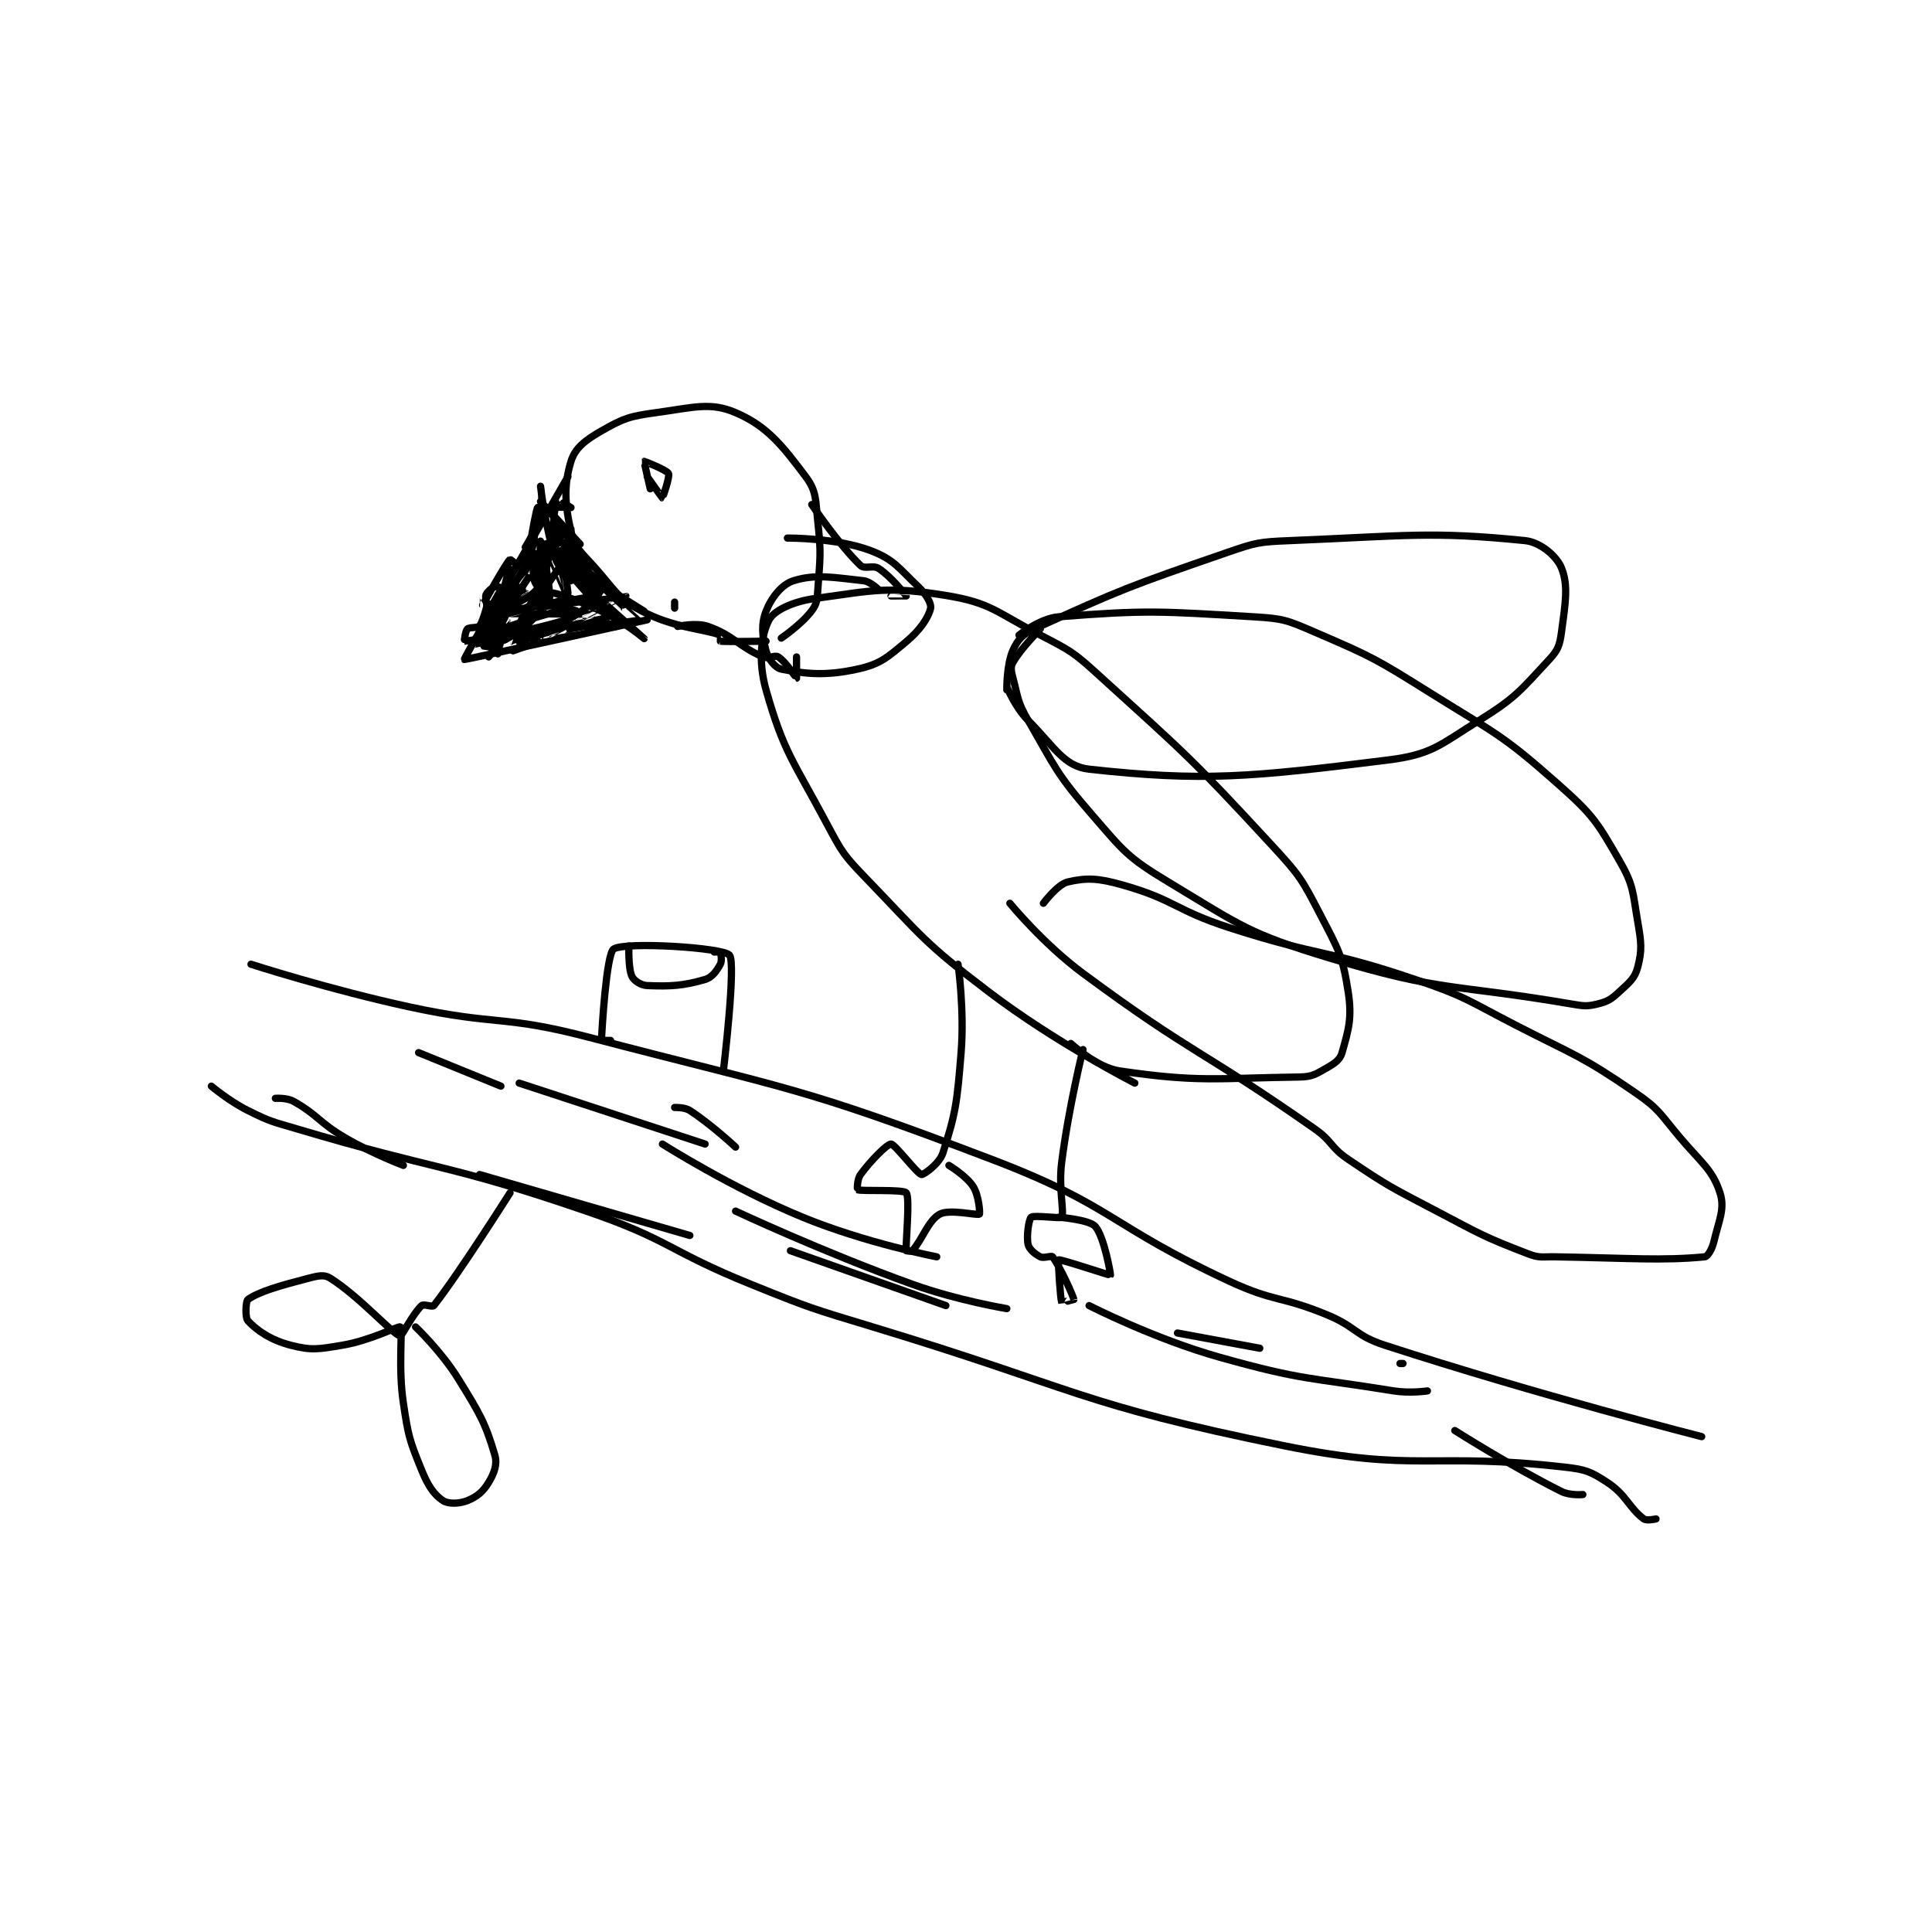 <?xml version="1.0" encoding="utf-8"?>
<!DOCTYPE svg PUBLIC "-//W3C//DTD SVG 1.1//EN" "http://www.w3.org/Graphics/SVG/1.1/DTD/svg11.dtd">
<svg viewBox="0 0 800 800" preserveAspectRatio="xMinYMin meet" xmlns="http://www.w3.org/2000/svg" version="1.1">
<g fill="none" stroke="black" stroke-linecap="round" stroke-linejoin="round" stroke-width="2.376">
<g transform="translate(87.52,170.848) scale(1.262) translate(-37.5,-83.667)">
<path id="0" d="M340.5 303.667 C340.5 303.667 314.53 290.439 292.5 273.667 C271.301 257.526 271.003 255.868 252.5 236.667 C245.023 228.907 244.566 228.185 239.5 218.667 C228.39 197.793 225.331 195.228 219.5 174.667 C216.833 165.263 217.89 156.561 220.5 151.667 C222.164 148.547 228.312 145.658 235.5 144.667 C254.921 141.988 259.407 140.571 278.5 143.667 C293.256 146.06 294.942 149.096 309.5 156.667 C319.432 161.831 320.188 162.12 328.5 169.667 C357.6 196.087 358.884 196.863 385.5 225.667 C394.754 235.682 395.299 236.761 401.5 248.667 C407.375 259.947 408.686 262.004 410.5 273.667 C411.853 282.364 410.6 286.167 408.5 293.667 C407.846 296.001 406.157 297.148 403.5 298.667 C399.877 300.737 398.743 301.604 394.5 301.667 C366.837 302.074 361.354 303.459 335.5 299.667 C327.948 298.559 319.5 290.667 319.5 290.667 "/>
<path id="1" d="M219.5 158.667 C219.5 158.667 206.342 158.912 204.5 158.667 C204.467 158.662 204.64 156.721 204.5 156.667 C199.198 154.627 189.107 154.358 178.5 148.667 C170.618 144.437 170.087 142.112 163.5 134.667 C158.892 129.458 156.76 128.18 155.5 122.667 C153.404 113.496 153.175 107.34 155.5 99.667 C156.817 95.319 160.186 92.703 165.5 89.667 C172.747 85.526 174.731 84.862 183.5 83.667 C195.616 82.014 201.202 80.11 209.5 83.667 C219.713 88.044 224.715 94.287 232.5 104.667 C236.163 109.551 235.703 112.295 236.5 119.667 C237.636 130.176 237.226 131.136 236.5 141.667 C236.264 145.083 236.241 146.346 234.5 148.667 C231.121 153.172 224.5 157.667 224.5 157.667 "/>
<path id="2" d="M155.5 123.667 C155.5 123.667 151.746 123.467 150.5 124.667 C140.871 133.939 128.69 149.494 128.5 149.667 C128.481 149.684 128.501 144.666 128.5 144.667 C128.498 144.669 127.04 151.467 125.5 153.667 C124.973 154.42 122.176 153.991 121.5 154.667 C120.824 155.343 120.448 158.67 120.5 158.667 C121.738 158.581 136.302 156.571 150.5 152.667 C155.603 151.263 156.421 150.658 160.5 147.667 C163.305 145.609 165.5 141.667 165.5 141.667 "/>
<path id="3" d="M181.5 108.667 C181.5 108.667 179.445 99.713 179.5 99.667 C179.547 99.627 186.908 102.482 187.5 103.667 C188.018 104.703 185.548 111.66 185.5 111.667 C185.439 111.675 180.5 104.667 180.5 104.667 "/>
<path id="4" d="M302.5 156.667 C302.5 156.667 309.409 151.141 315.5 150.667 C344.447 148.411 348.558 148.825 379.5 150.667 C389.313 151.251 390.423 151.754 399.5 155.667 C418.601 163.9 419.509 164.423 437.5 175.667 C459.142 189.193 461.02 189.273 479.5 205.667 C490.86 215.744 492.147 217.94 499.5 230.667 C504.221 238.837 503.822 240.879 505.5 250.667 C506.697 257.649 506.984 259.979 505.5 265.667 C504.554 269.294 502.823 270.6 499.5 273.667 C496.846 276.117 495.785 276.845 492.5 277.667 C488.804 278.591 487.796 278.399 483.5 277.667 C444.565 271.03 441.55 273.894 404.5 262.667 C377.636 254.526 375.498 252.127 351.5 237.667 C338.012 229.539 336.972 227.733 326.5 215.667 C314.703 202.074 314.548 200.327 305.5 184.667 C301.957 178.535 302.276 177.417 300.5 170.667 C299.92 168.463 299.66 167.161 300.5 165.667 C303.2 160.867 309.404 154.877 309.5 154.667 C309.512 154.641 305.5 154.667 305.5 154.667 "/>
<path id="5" d="M298.5 174.667 C298.5 174.667 298.378 166.381 300.5 161.667 C302.049 158.224 303.62 156.44 307.5 154.667 C335.811 141.725 339.069 140.518 370.5 129.667 C380.32 126.276 381.122 126.09 391.5 125.667 C429.26 124.125 437.631 122.545 468.5 125.667 C473.676 126.19 478.977 130.86 480.5 134.667 C482.817 140.46 481.76 146.22 480.5 155.667 C479.928 159.955 479.382 161.571 476.5 164.667 C467.12 174.742 465.685 177.08 453.5 184.667 C440.408 192.819 437.988 195.856 423.5 197.667 C378.433 203.3 362.923 204.79 325.5 200.667 C317.161 199.748 314.023 193.19 305.5 184.667 C301.239 180.405 298.5 173.667 298.5 173.667 "/>
<path id="6" d="M282.5 264.667 C282.5 264.667 284.632 279.627 283.5 293.667 C282.189 309.922 281.764 313.547 277.5 326.667 C276.368 330.149 271.199 333.79 270.5 333.667 C269.074 333.415 261.75 323.667 260.5 323.667 C259.25 323.667 253.968 328.938 250.5 333.667 C249.353 335.231 249.419 338.634 249.5 338.667 C250.824 339.196 264.55 338.479 265.5 339.667 C266.808 341.301 265.253 356.318 265.5 358.667 C265.503 358.693 267.208 358.986 267.5 358.667 C270.728 355.146 272.666 348.758 276.5 346.667 C279.706 344.918 288.903 347.155 289.5 346.667 C289.746 346.465 289.378 340.672 287.5 337.667 C285.301 334.148 279.5 330.667 279.5 330.667 "/>
<path id="7" d="M323.5 292.667 C323.5 292.667 318.832 311.347 316.5 329.667 C315.392 338.37 317.455 345.947 316.5 347.667 C316.205 348.197 307.423 346.911 306.5 347.667 C305.728 348.298 304.866 353.92 305.5 356.667 C305.856 358.209 307.752 359.792 309.5 360.667 C310.666 361.25 313.1 360.158 313.5 360.667 C315.98 363.823 320.273 373.532 320.5 374.667 C320.503 374.681 316.515 375.707 316.5 375.667 C316.088 374.595 315.224 361.822 315.5 361.667 C316.07 361.346 332.333 366.819 332.5 366.667 C332.63 366.548 330.442 353.954 327.5 350.667 C325.526 348.461 315.5 347.667 315.5 347.667 "/>
<path id="8" d="M154.5 104.667 C154.5 104.667 120.257 164.227 120.5 164.667 C120.619 164.882 180.5 151.667 180.5 151.667 "/>
<path id="9" d="M299.5 244.667 C299.5 244.667 310.445 258.006 323.5 267.667 C359.7 294.455 362.439 292.682 399.5 318.667 C405.473 322.854 404.533 324.639 410.5 328.667 C424.106 337.851 424.702 337.892 439.5 345.667 C454.073 353.324 454.889 354.047 469.5 359.667 C473.375 361.157 474.02 360.589 478.5 360.667 C502.843 361.086 513.58 362.005 527.5 360.667 C528.489 360.572 529.91 358.145 530.5 355.667 C532.201 348.522 534.186 344.877 532.5 339.667 C530.062 332.131 526.57 329.999 519.5 321.667 C512.748 313.709 512.788 312.346 504.5 306.667 C486.77 294.518 485.323 294.853 465.5 284.667 C449.459 276.423 449.371 275.41 432.5 269.667 C402.931 259.601 401.428 262.331 371.5 252.667 C353.711 246.922 353.604 243.508 336.5 238.667 C328.474 236.395 324.702 236.236 318.5 237.667 C315.144 238.441 310.5 244.667 310.5 244.667 "/>
<path id="10" d="M50.5 264.667 C50.5 264.667 76.334 273.009 102.5 278.667 C131.583 284.955 132.896 281.179 161.5 288.667 C227.637 305.98 230.241 304.568 293.5 328.667 C333.559 343.927 332.171 350.432 371.5 368.667 C386.613 375.674 388.066 373.312 403.5 379.667 C413.267 383.689 412.645 386.462 422.5 389.667 C472.881 406.051 526.5 419.667 526.5 419.667 "/>
<path id="11" d="M37.5 304.667 C37.5 304.667 43.266 309.55 49.5 312.667 C56.903 316.368 57.358 316.246 65.5 318.667 C112.672 332.691 114.309 329.856 160.5 345.667 C188.068 355.103 187.214 358.636 214.5 369.667 C234.058 377.573 234.27 377.54 254.5 383.667 C321.635 403.999 322.3 409.049 389.5 422.667 C433.43 431.569 437.301 424.663 481.5 429.667 C488.438 430.452 490.019 431.083 495.5 434.667 C501.798 438.785 502.604 442.995 507.5 446.667 C508.433 447.366 511.5 446.667 511.5 446.667 "/>
<path id="12" d="M135.5 339.667 C135.5 339.667 118.857 366.004 110.5 376.667 C110.037 377.257 107.178 376.05 106.5 376.667 C103.774 379.145 99.889 386.783 99.5 386.667 C96.712 385.83 86.302 373.875 76.5 367.667 C74.541 366.426 72.598 366.863 69.5 367.667 C59.845 370.17 53.197 372.079 49.5 374.667 C48.773 375.176 48.523 380.62 49.5 381.667 C52.44 384.817 56.929 387.971 63.5 389.667 C70.454 391.461 72.609 390.982 80.5 389.667 C89.783 388.119 99.025 383.216 99.5 383.667 C100.384 384.506 98.714 396.677 100.5 408.667 C102.126 419.581 102.486 420.786 106.5 430.667 C108.61 435.86 110.572 438.715 113.5 440.667 C115.214 441.809 118.832 441.734 121.5 440.667 C124.635 439.413 126.677 437.704 128.5 434.667 C130.322 431.629 131.408 428.754 130.5 425.667 C127.42 415.195 125.548 412.051 118.5 400.667 C112.922 391.656 104.5 383.667 104.5 383.667 "/>
<path id="13" d="M168.5 289.667 C168.5 289.667 165.5 289.676 165.5 289.667 C165.595 286.833 167.078 261.281 169.5 259.667 C173.2 257.2 205.25 259.167 207.5 261.667 C209.75 264.167 205.5 299.667 205.5 299.667 "/>
<path id="14" d="M174.5 258.667 C174.5 258.667 174.231 265.916 175.5 268.667 C176.144 270.062 178.43 271.58 180.5 271.667 C188.139 271.985 192.374 271.745 199.5 269.667 C201.85 268.981 203.297 266.832 204.5 264.667 C205.119 263.553 204.7 261.067 204.5 260.667 C204.45 260.567 202.5 260.667 202.5 260.667 "/>
<path id="15" d="M185.5 323.667 C185.5 323.667 208.049 338.026 231.5 347.667 C252.213 356.182 275.5 360.667 275.5 360.667 "/>
<path id="16" d="M325.5 376.667 C325.5 376.667 346.736 387.573 368.5 393.667 C395.878 401.333 397.376 400.117 425.5 404.667 C430.763 405.518 436.5 404.667 436.5 404.667 "/>
<path id="17" d="M445.5 417.667 C445.5 417.667 463.743 429.288 480.5 437.667 C483.293 439.063 487.5 438.667 487.5 438.667 "/>
<path id="18" d="M209.5 345.667 C209.5 345.667 238.286 359.163 267.5 369.667 C282.353 375.007 298.5 377.667 298.5 377.667 "/>
<path id="19" d="M138.5 303.667 L199.5 323.667 "/>
<path id="20" d="M105.5 293.667 L132.5 304.667 "/>
<path id="21" d="M58.5 308.667 C58.5 308.667 62.253 308.397 64.5 309.667 C72.639 314.267 72.679 316.521 81.5 321.667 C90.413 326.866 100.5 330.667 100.5 330.667 "/>
<path id="22" d="M125.5 333.667 L194.5 353.667 "/>
<path id="23" d="M227.5 358.667 L278.5 376.667 "/>
<path id="24" d="M354.5 385.667 L381.5 390.667 "/>
<path id="25" d="M427.5 395.667 L428.5 395.667 "/>
<path id="26" d="M189.5 311.667 C189.5 311.667 192.73 311.516 194.5 312.667 C201.643 317.31 209.5 324.667 209.5 324.667 "/>
<path id="27" d="M234.5 113.833 C234.5 113.833 243.515 127.166 250.5 133.833 C251.884 135.155 254.602 133.568 256.5 134.833 C260.77 137.68 265.448 143.717 265.5 143.833 C265.509 143.853 260.5 143.833 260.5 143.833 "/>
<path id="28" d="M189.5 145.833 L189.5 147.833 "/>
<path id="29" d="M190.5 153.833 C190.5 153.833 196.606 152.443 200.5 153.833 C208.9 156.833 210.248 160.245 218.5 163.833 C220.346 164.636 222.288 163.062 223.5 163.833 C226.035 165.446 229.457 170.833 229.5 170.833 C229.5 170.833 229.5 163.833 229.5 163.833 "/>
<path id="30" d="M256.5 141.833 C256.5 141.833 253.769 139.077 251.5 138.833 C241.693 137.783 235.796 136.553 228.5 138.833 C224.654 140.035 221.243 144.379 219.5 148.833 C217.824 153.116 218.25 157.082 219.5 161.833 C220.204 164.507 222.495 167.432 224.5 167.833 C232.583 169.45 239.057 170.126 249.5 167.833 C257.009 166.185 259.181 164.099 265.5 158.833 C270.116 154.987 272.827 150.861 273.5 147.833 C273.822 146.385 272.074 143.278 269.5 140.833 C262.878 134.543 261.436 131.786 253.5 128.833 C242.453 124.723 226.5 124.833 226.5 124.833 "/>
<path id="31" d="M155.5 128.833 C155.5 128.833 138.476 153.788 138.5 153.833 C138.505 153.843 163.5 143.834 163.5 143.833 C163.5 143.833 134.5 148.833 134.5 148.833 C134.5 148.833 173.489 143.826 173.5 143.833 C173.505 143.837 146.502 157.827 146.5 157.833 C146.499 157.836 170.5 153.834 170.5 153.833 C170.5 153.833 150.504 153.835 150.5 153.833 C150.498 153.832 163.503 149.834 163.5 149.833 C163.494 149.832 135.503 149.835 135.5 149.833 C135.498 149.832 154.5 144.833 154.5 144.833 C154.5 144.833 138.502 148.834 138.5 148.833 C138.499 148.833 147.17 144.493 147.5 143.833 C147.604 143.625 144.143 141.085 143.5 138.833 C142.558 135.535 143.5 129.833 143.5 129.833 C143.5 129.833 143.496 134.838 143.5 134.833 C143.517 134.814 150.484 121.836 150.5 121.833 C150.503 121.833 150.5 133.833 150.5 133.833 C150.504 133.833 155.497 121.831 155.5 121.833 C155.506 121.84 155.5 138.833 155.5 138.833 C155.5 138.833 155.844 129.98 155.5 128.833 C155.469 128.73 152.5 128.833 152.5 128.833 C152.5 129.359 155.502 137.831 155.5 137.833 C155.499 137.834 151.519 134.89 150.5 131.833 C147.089 121.599 145.5 107.835 145.5 107.833 C145.5 107.833 146.466 112.969 145.5 116.833 C144.185 122.093 140.5 127.833 140.5 127.833 C140.5 127.834 143.499 123.833 143.5 123.833 C143.501 123.834 143.467 126.658 142.5 128.833 C139.639 135.27 137.587 139.746 135.5 141.833 C135.083 142.251 131.851 140.496 130.5 140.833 C129.434 141.1 127.5 142.994 127.5 143.833 C127.5 146.911 129.881 154.704 130.5 154.833 C132.809 155.315 141.264 151.108 151.5 148.833 C154.25 148.222 156.79 148.326 157.5 148.833 C158.041 149.22 158.315 153.797 158.5 153.833 C159.275 153.988 166.903 151.516 167.5 150.833 C167.678 150.63 167.025 147.549 165.5 145.833 C159.775 139.393 151.5 132.833 151.5 132.833 C151.5 132.833 179.5 157.833 179.5 157.833 C179.5 157.834 172.732 152.024 165.5 148.833 C156.387 144.813 149.25 141.745 145.5 142.833 C142.347 143.749 139.429 153.89 134.5 157.833 C132.4 159.513 125.5 158.833 125.5 158.833 C125.5 158.833 131.357 159.48 134.5 157.833 C140.189 154.854 141.452 152.882 146.5 147.833 C147.877 146.457 148.572 145.429 148.5 143.833 C148.164 136.432 145.5 125.833 145.5 125.833 C145.5 125.833 144.851 137.341 145.5 143.833 C145.579 144.627 147.497 145.851 147.5 145.833 C147.524 145.665 147.496 129.835 147.5 129.833 C147.501 129.833 153.499 143.833 153.5 143.833 C153.501 143.833 151.497 130.834 151.5 130.833 C151.58 130.819 164.5 141.833 164.5 141.833 C164.5 141.833 153.504 133.84 153.5 133.833 C153.498 133.83 161.511 135.868 161.5 135.833 C161.438 135.638 152.278 120.735 147.5 114.833 C147.141 114.39 144.553 114.675 144.5 114.833 C143.32 118.374 140.839 135.194 140.5 135.833 C140.48 135.871 135.608 131.749 135.5 131.833 C134.295 132.78 126.526 146.798 126.5 146.833 C126.496 146.838 126.497 143.83 126.5 143.833 C126.512 143.845 130.452 150.84 130.5 150.833 C130.566 150.824 131.957 144.222 133.5 142.833 C134.695 141.758 140.501 141.831 140.5 141.833 C140.499 141.839 132.505 146.832 132.5 146.833 C132.498 146.834 133.848 144.485 135.5 142.833 C136.68 141.654 138.501 140.832 138.5 140.833 C138.498 140.837 133.605 147.781 133.5 147.833 C133.488 147.839 132.51 143.827 132.5 143.833 C132.442 143.868 129.438 147.549 128.5 150.833 C127.693 153.657 128.5 157.833 128.5 157.833 C131.805 157.833 167.122 151.485 167.5 150.833 C167.651 150.574 146.701 127.236 146.5 126.833 C146.474 126.781 153.615 125.891 155.5 126.833 C156.757 127.462 158.5 132.834 158.5 132.833 C158.499 132.833 152.494 127.321 150.5 122.833 C149.323 120.185 150.051 115.552 150.5 114.833 C150.676 114.552 155.5 114.833 155.5 114.833 C155.5 114.826 150.518 111.789 150.5 111.833 C149.963 113.175 150.069 130.455 145.5 139.833 C142.825 145.324 136.268 145.47 131.5 150.833 C129.715 152.841 129.5 157.833 129.5 157.833 C129.502 157.834 134.499 151.83 134.5 151.833 C134.504 151.842 131.501 162.832 131.5 162.833 C131.5 162.834 130.44 158.483 131.5 155.833 C134.831 147.506 141.5 137.833 141.5 137.833 C141.5 137.833 133.501 153.834 133.5 153.833 C133.496 153.831 135.5 133.834 135.5 133.833 C135.5 133.833 131.5 148.833 131.5 148.833 C131.5 148.833 132.501 141.832 132.5 141.833 C132.497 141.836 128.488 148.202 126.5 153.833 C125.796 155.828 126.476 158.831 126.5 158.833 C126.873 158.875 135.5 154.833 135.5 154.833 C135.504 154.843 128.5 163.833 128.5 163.833 C128.5 163.833 130.51 160.841 130.5 160.833 C130.308 160.68 123.498 159.835 123.5 159.833 C123.506 159.829 136.283 156.851 136.5 156.833 C136.519 156.832 135.491 158.836 135.5 158.833 C135.561 158.818 144.5 154.833 144.5 154.833 C144.5 154.834 136.5 161.833 136.5 161.833 C136.502 161.835 147.106 158.096 147.5 157.833 C147.519 157.821 145.913 155.787 145.5 155.833 C143.797 156.023 138.5 158.833 138.5 158.833 C138.5 158.833 156.497 152.834 156.5 152.833 C156.5 152.833 153.496 154.833 153.5 154.833 C153.534 154.832 177.253 152.015 177.5 151.833 C177.53 151.812 168.5 143.834 168.5 143.833 C168.5 143.833 179.5 148.833 179.5 148.833 C179.5 148.833 163.5 138.833 163.5 138.833 C163.5 138.833 172.5 146.833 172.5 146.833 C172.5 146.833 165.052 138.661 158.5 133.833 C156.906 132.659 153.528 132.769 153.5 132.833 C153.278 133.332 154.5 142.833 154.5 142.833 C154.5 142.833 150.426 129.935 149.5 122.833 C149.377 121.891 151.455 119.813 151.5 119.833 C152.182 120.136 158.5 126.833 158.5 126.833 C158.5 126.833 145.5 112.833 145.5 112.833 "/>
</g>
</g>
</svg>
